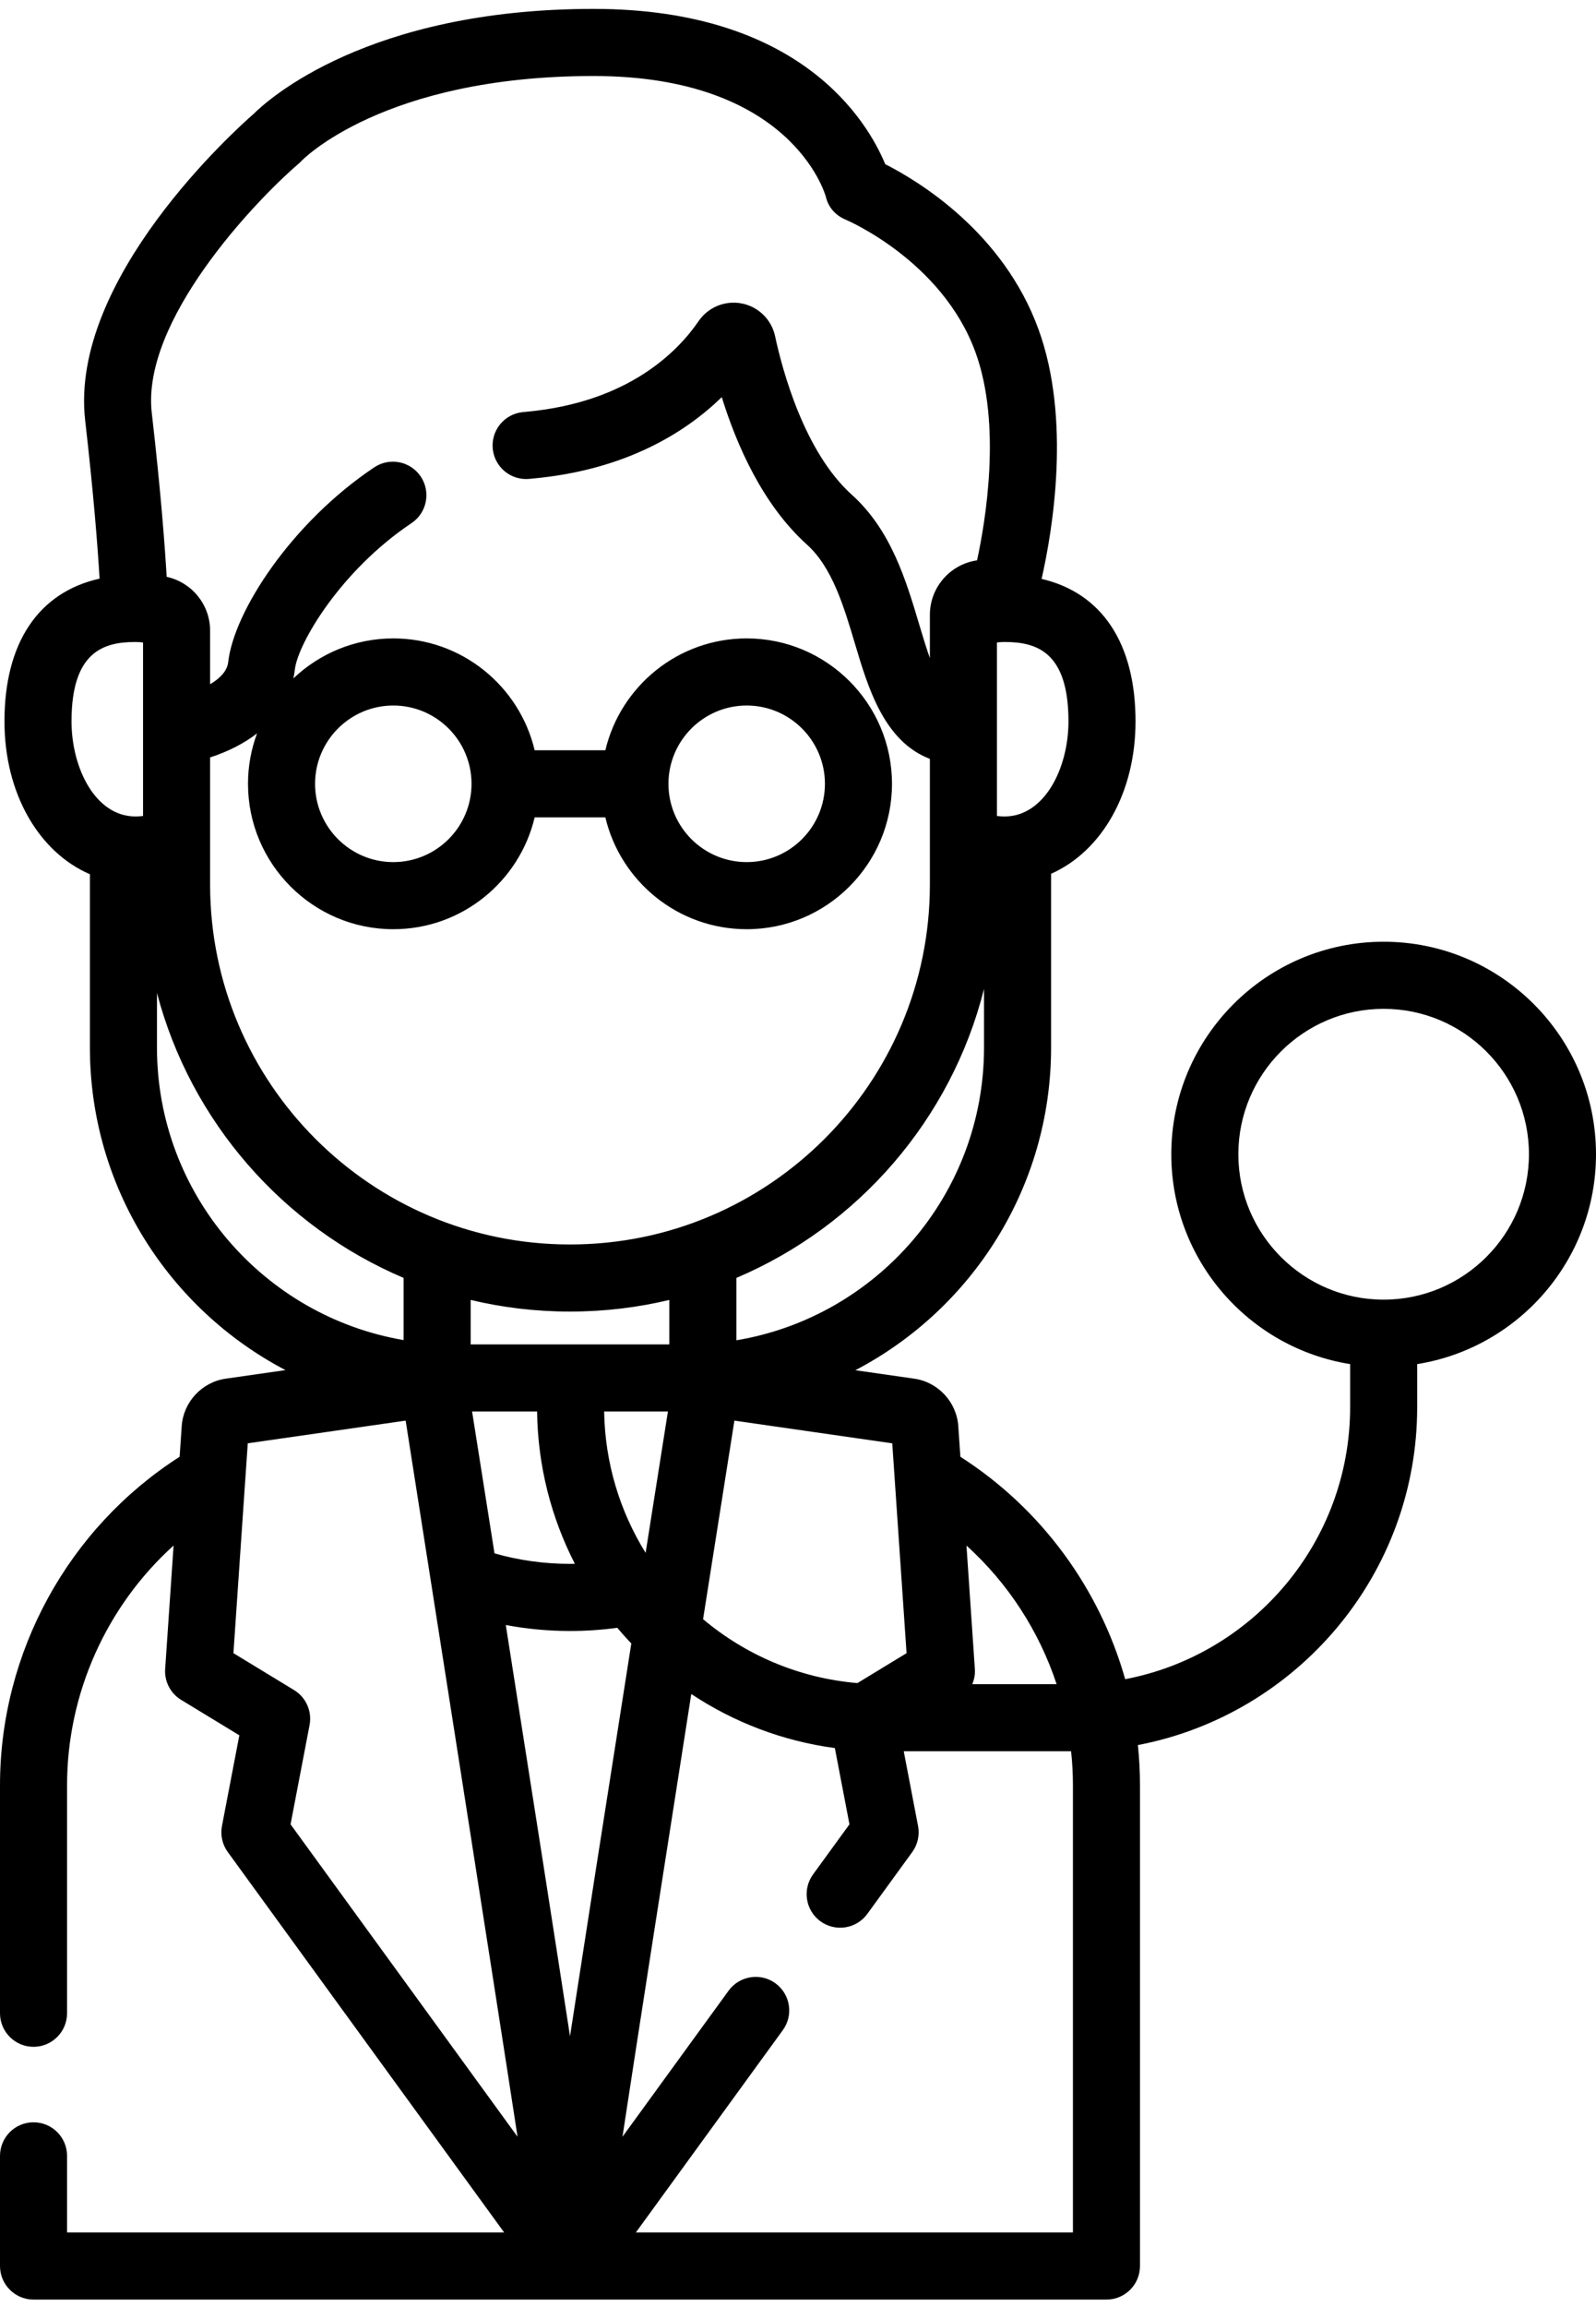 <svg width="54" height="78" viewBox="0 0 54 78" fill="none" xmlns="http://www.w3.org/2000/svg">
<path d="M54 39.024C54 35.062 50.777 31.839 46.815 31.839C42.853 31.839 39.63 35.062 39.63 39.024C39.63 42.6 42.256 45.573 45.681 46.119V47.572C45.681 52.136 42.398 55.947 38.07 56.772C37.2 53.7 35.23 51.003 32.494 49.252L32.423 48.216C32.368 47.403 31.742 46.728 30.936 46.612L28.941 46.326C32.873 44.27 35.563 40.153 35.563 35.417V29.541C37.266 28.789 38.42 26.821 38.42 24.388C38.42 21.743 37.279 20.047 35.242 19.572C35.618 17.915 36.244 14.171 35.136 11.131C33.943 7.856 31.093 6.13 29.952 5.551C29.349 4.1 27.099 0.301 20.083 0.301C12.432 0.301 9.05 3.383 8.579 3.853C8.003 4.355 2.332 9.433 2.882 14.217C3.176 16.785 3.31 18.564 3.369 19.563C1.308 20.024 0.151 21.726 0.151 24.388C0.151 26.838 1.321 28.815 3.042 29.557V35.417C3.042 40.15 5.73 44.264 9.658 46.322L7.636 46.612C6.829 46.728 6.203 47.403 6.148 48.216L6.078 49.252C2.314 51.66 0 55.859 0 60.36V68.066C0 68.692 0.508 69.201 1.134 69.201C1.761 69.201 2.269 68.692 2.269 68.066V60.36C2.269 57.242 3.61 54.298 5.873 52.253L5.588 56.426C5.559 56.849 5.768 57.252 6.13 57.472L8.098 58.669L7.51 61.736C7.451 62.044 7.522 62.363 7.707 62.616L17.058 75.478H2.269V72.888C2.269 72.261 1.761 71.753 1.134 71.753C0.508 71.753 0 72.261 0 72.888V76.612C0 77.239 0.508 77.747 1.134 77.747H37.437C38.063 77.747 38.571 77.239 38.571 76.612V60.36C38.571 59.902 38.547 59.448 38.5 58.999C43.874 57.973 47.95 53.241 47.95 47.572V46.119C51.374 45.573 54 42.6 54 39.024ZM35.75 56.94H32.897C32.964 56.779 32.997 56.605 32.984 56.426L32.7 52.254C34.107 53.526 35.157 55.146 35.75 56.94ZM30.673 55.892L29.011 56.904C27.032 56.736 25.226 55.952 23.788 54.743C23.849 54.352 24.557 49.864 24.848 48.03L30.189 48.798L30.673 55.892ZM19.274 44.343H19.297C20.45 44.343 21.572 44.206 22.646 43.95V45.453H15.925V43.95C17 44.206 18.121 44.343 19.274 44.343ZM15.973 47.722H18.172C18.196 49.573 18.655 51.322 19.45 52.87C19.395 52.871 19.341 52.873 19.286 52.873C18.407 52.873 17.536 52.75 16.731 52.517C16.493 51.014 16.241 49.419 15.973 47.722ZM21.844 52.501C20.979 51.107 20.469 49.472 20.441 47.722H22.599C22.332 49.412 22.08 51.003 21.844 52.501ZM19.286 55.142C19.829 55.142 20.363 55.106 20.885 55.034C21.038 55.217 21.197 55.393 21.36 55.565C20.422 61.52 19.757 65.785 19.286 68.844C18.799 65.679 18.103 61.223 17.113 54.94C17.816 55.073 18.542 55.142 19.286 55.142ZM24.915 45.314V43.205C29.037 41.456 32.183 37.846 33.294 33.435V35.417C33.294 40.387 29.664 44.522 24.915 45.314ZM36.151 24.388C36.151 25.969 35.342 27.604 33.988 27.604C33.902 27.604 33.816 27.598 33.731 27.588V21.721C33.816 21.711 33.902 21.705 33.988 21.705C35.058 21.705 36.151 22.024 36.151 24.388ZM10.095 5.542C10.127 5.515 10.158 5.485 10.187 5.454C10.213 5.425 12.955 2.57 20.083 2.57C26.732 2.57 27.901 6.501 27.944 6.657C28.026 7.013 28.274 7.285 28.611 7.426C28.644 7.439 31.877 8.814 33.004 11.908C33.897 14.357 33.345 17.624 33.058 18.945C32.157 19.074 31.462 19.851 31.462 20.787V22.248C31.349 21.931 31.233 21.556 31.103 21.12C30.656 19.621 30.149 17.921 28.821 16.727C27.204 15.272 26.467 12.495 26.225 11.367C26.105 10.806 25.663 10.371 25.1 10.26C24.535 10.149 23.959 10.384 23.634 10.861C22.947 11.866 21.279 13.599 17.825 13.92C17.777 13.924 17.728 13.929 17.68 13.934C17.057 14.001 16.606 14.56 16.673 15.183C16.74 15.806 17.3 16.256 17.921 16.19C17.959 16.186 17.997 16.183 18.034 16.179C21.185 15.887 23.2 14.614 24.421 13.427C24.927 15.061 25.812 17.071 27.304 18.414C28.157 19.181 28.549 20.497 28.929 21.769C29.373 23.26 29.912 25.063 31.462 25.657V29.909C31.462 36.617 26.006 42.074 19.297 42.074H19.274C12.566 42.074 7.109 36.617 7.109 29.909V25.608C7.728 25.407 8.261 25.132 8.697 24.795C8.5 25.327 8.391 25.901 8.391 26.5C8.391 29.21 10.597 31.416 13.307 31.416C15.628 31.416 17.576 29.8 18.09 27.635H20.482C20.995 29.8 22.944 31.416 25.264 31.416C27.974 31.416 30.18 29.21 30.18 26.5C30.18 23.789 27.974 21.584 25.264 21.584C22.944 21.584 20.995 23.2 20.482 25.366H18.09C17.576 23.2 15.628 21.584 13.307 21.584C11.999 21.584 10.809 22.099 9.926 22.936C9.948 22.838 9.965 22.738 9.976 22.637C10.073 21.766 11.514 19.299 13.924 17.686C14.444 17.338 14.584 16.633 14.236 16.112C13.887 15.592 13.182 15.452 12.662 15.801C9.853 17.68 7.91 20.683 7.721 22.386C7.687 22.691 7.434 22.941 7.109 23.134V21.321C7.109 21.319 7.109 21.318 7.109 21.317C7.107 20.784 6.881 20.305 6.52 19.966C6.508 19.954 6.495 19.942 6.482 19.929C6.472 19.92 6.461 19.912 6.451 19.904C6.434 19.89 6.417 19.875 6.4 19.863C6.18 19.689 5.922 19.562 5.639 19.502C5.58 18.487 5.443 16.636 5.135 13.958C4.779 10.858 8.595 6.831 10.095 5.542ZM10.66 26.5C10.66 25.041 11.848 23.853 13.307 23.853C14.767 23.853 15.954 25.041 15.954 26.5C15.954 27.96 14.767 29.147 13.307 29.147C11.848 29.147 10.66 27.96 10.66 26.5ZM22.617 26.5C22.617 25.041 23.805 23.853 25.264 23.853C26.724 23.853 27.911 25.041 27.911 26.5C27.911 27.96 26.724 29.147 25.264 29.147C23.805 29.147 22.617 27.96 22.617 26.5ZM4.583 21.705C4.67 21.705 4.755 21.712 4.84 21.722V27.588C4.755 27.598 4.67 27.604 4.583 27.604C3.229 27.604 2.42 25.969 2.42 24.388C2.42 22.024 3.514 21.705 4.583 21.705ZM5.311 35.417V33.571C6.453 37.92 9.577 41.474 13.656 43.205V45.307C8.925 44.501 5.311 40.375 5.311 35.417ZM9.95 57.14L7.898 55.892L8.3 50.004C8.301 49.996 8.302 49.99 8.302 49.983L8.383 48.797L13.725 48.03C14.015 49.868 16.852 67.924 17.511 72.242L9.831 61.679L10.474 58.323C10.563 57.858 10.354 57.386 9.95 57.14ZM36.303 75.478H21.514L26.486 68.638C26.855 68.132 26.743 67.422 26.236 67.053C25.73 66.685 25.02 66.798 24.651 67.304L21.061 72.242C21.607 68.659 22.45 63.249 23.389 57.273C24.819 58.222 26.47 58.862 28.247 59.101L28.741 61.679L27.509 63.373C27.141 63.88 27.253 64.59 27.76 64.958C28.267 65.326 28.976 65.214 29.345 64.708L30.865 62.617C31.05 62.363 31.121 62.044 31.062 61.736L30.578 59.209H36.24C36.281 59.589 36.302 59.972 36.302 60.36V75.478H36.303ZM46.815 43.94C44.104 43.94 41.899 41.735 41.899 39.024C41.899 36.313 44.104 34.108 46.815 34.108C49.526 34.108 51.731 36.313 51.731 39.024C51.731 41.735 49.526 43.94 46.815 43.94Z" fill="black"/>
</svg>
